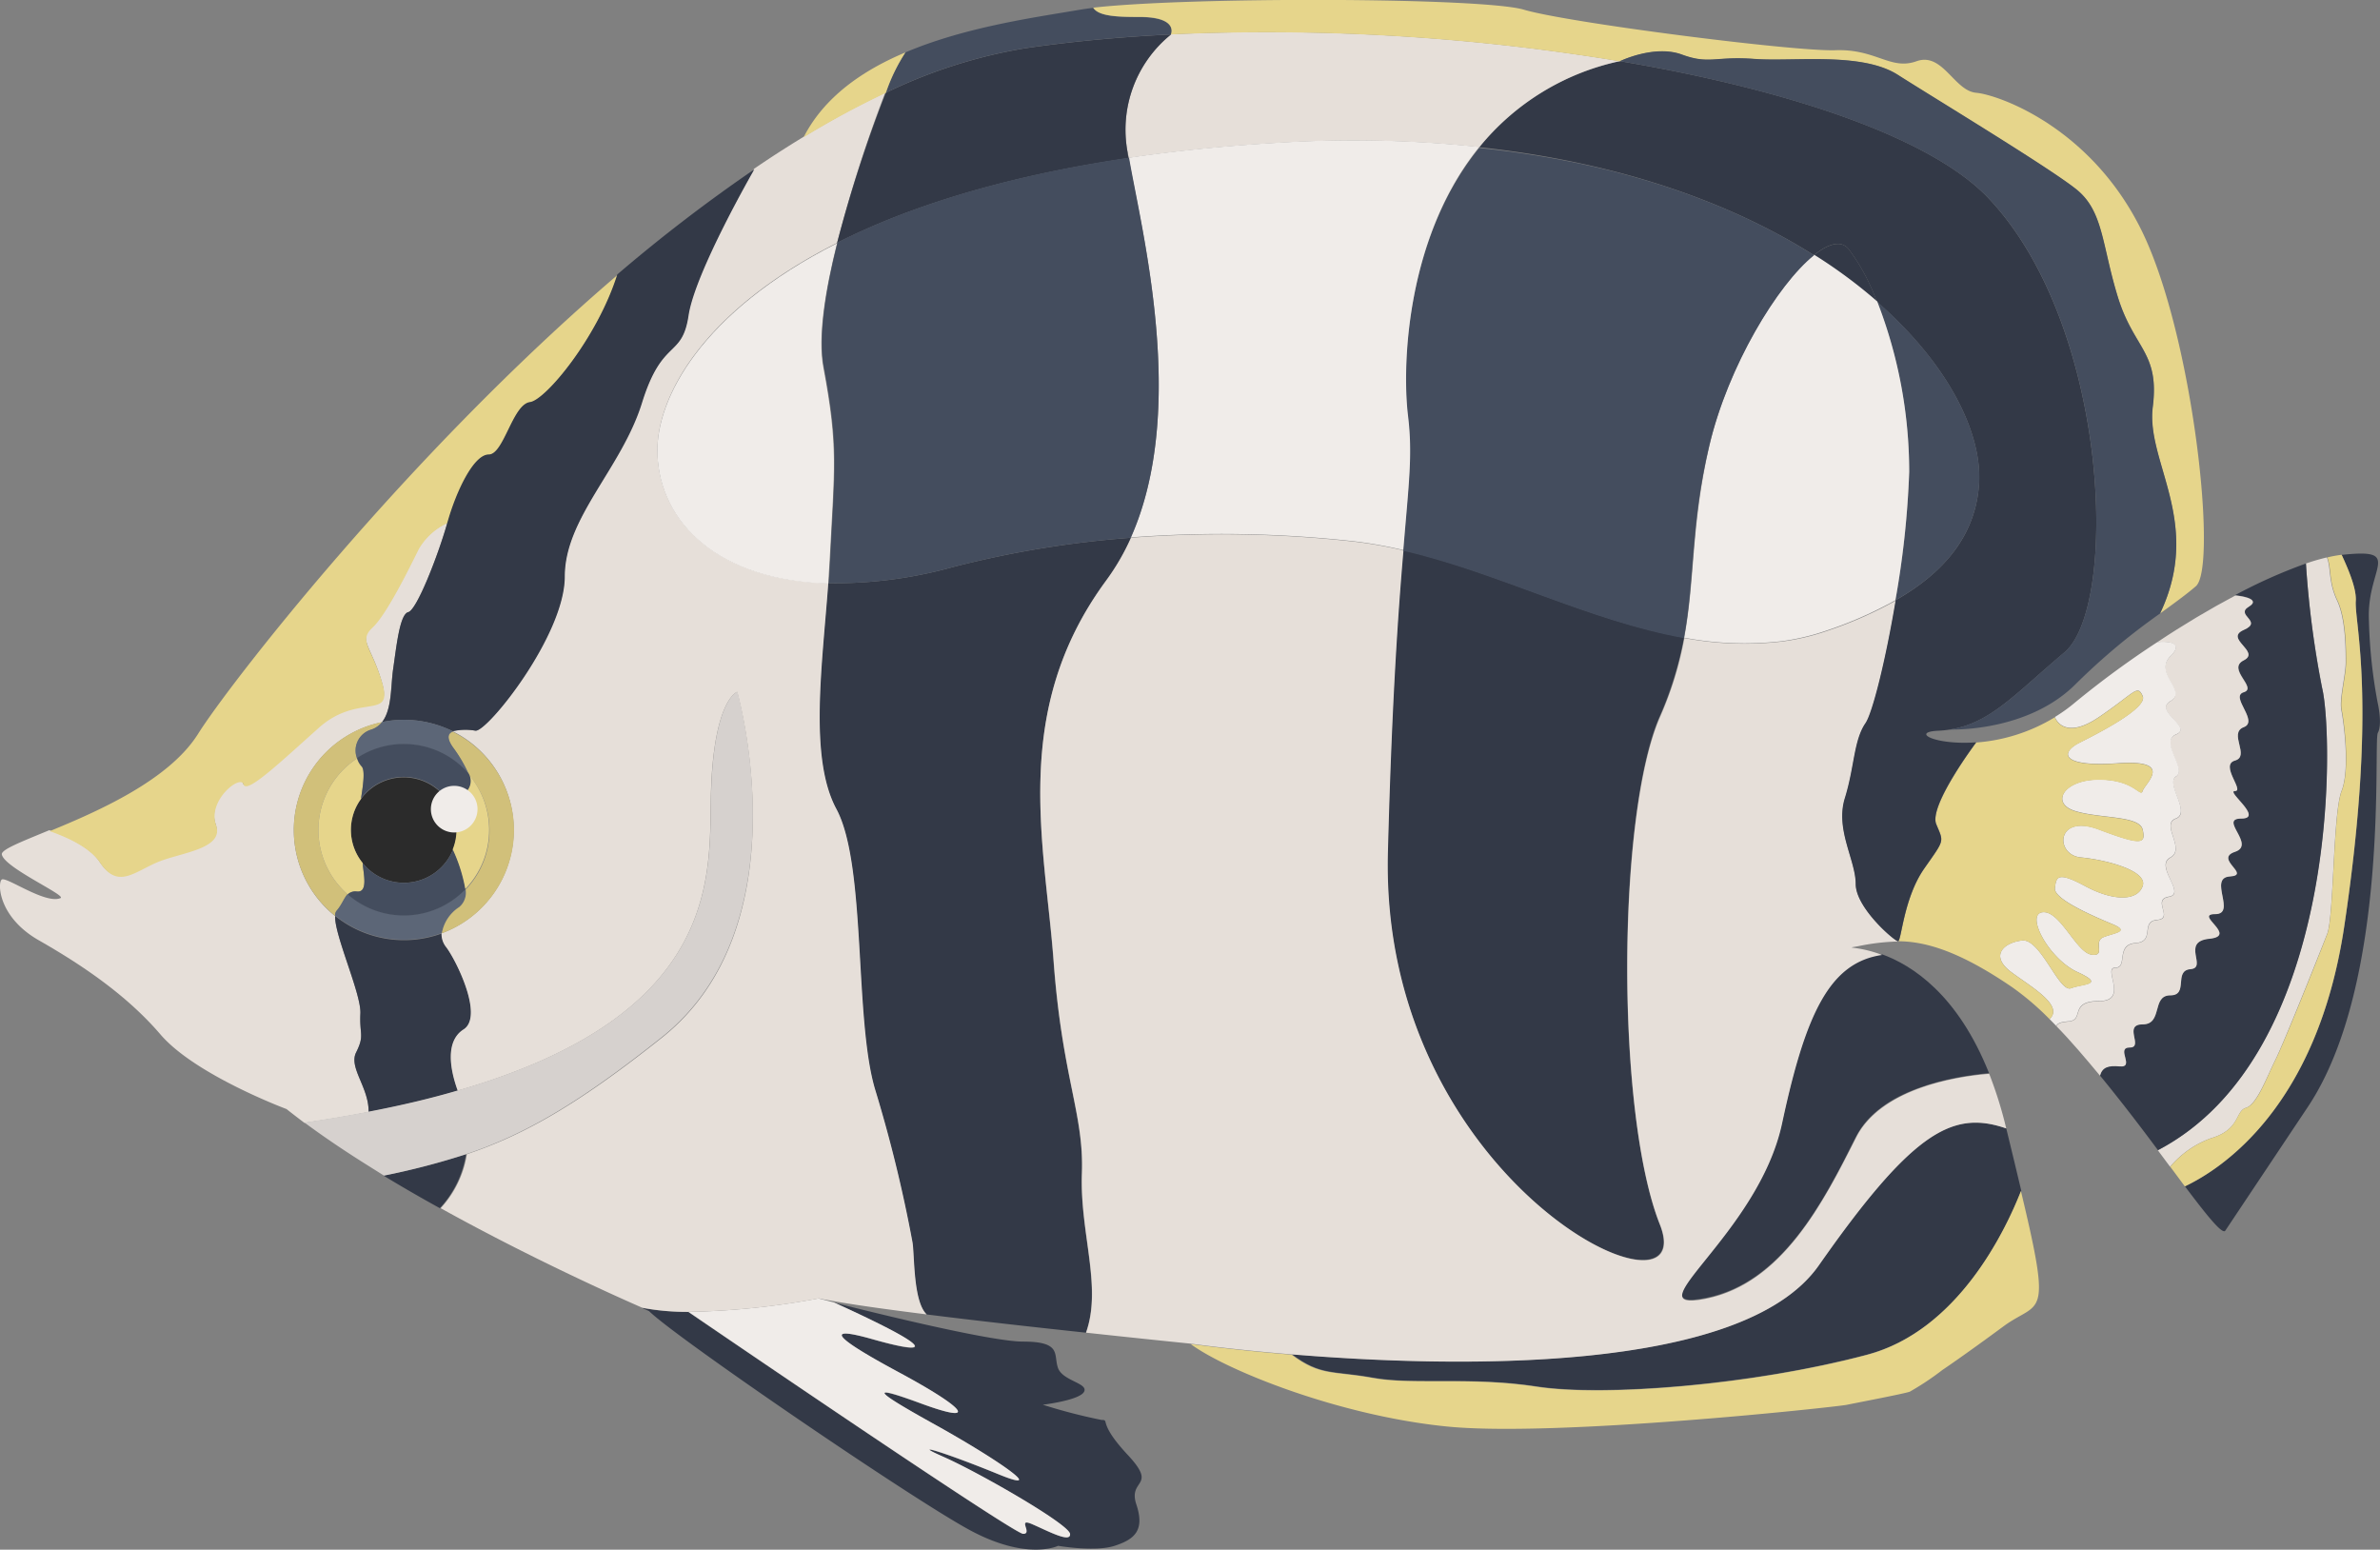 <svg xmlns="http://www.w3.org/2000/svg" viewBox="0 0 272.48 177.4"><rect x="0" y="0" width="272.48" height="177.4" fill="#808080" stroke="none"/><title>banded-butterflyfish</title><g id="Layer_2" data-name="Layer 2"><g id="Ñëîé_2" data-name="Ñëîé 2"><path d="M51.22,59.84c-1,3.57-3.49,10-4.48,10.25s-1.37,4.1-1.74,6.59c-.3,2-.13,4.54-1.26,6a12.6,12.6,0,0,0-5.37,22.19c-.09,2.17,3,8.91,2.89,11.15-.12,2.48.5,2.48-.49,4.47-.87,1.74,1.49,4,1.43,6.81-2.31.45-4.75.86-7.35,1.24-.7-.53-1.38-1.05-2.05-1.58,0,0-10.45-3.89-14.43-8.54s-9.29-8.13-13.93-10.78S-.3,101.07.2,100.69s5,2.86,6.73,2.12c.72-.31-6.47-3.49-6.72-5-.09-.55,2.22-1.44,5.43-2.77,2,.69,4.6,1.87,5.76,3.6,2,3,3.82,1.16,6.47,0s7.8-1.52,6.81-4.32,2.81-5.8,3.15-4.64,4.14-2.48,8.62-6.47,8.46-.84,7.3-5-2.82-5-1.16-6.46,4.31-7,5.31-9A7.36,7.36,0,0,1,51.22,59.84Z" style="fill:#e6dfd9"/><path d="M70.72,31.46c-2.31,7.21-8.26,14.39-10,14.61-2,.25-3,6-4.72,6s-3.74,4.23-4.73,7.79a7.36,7.36,0,0,0-3.32,3c-1,2-3.65,7.46-5.31,9s0,2.32,1.16,6.46-2.82,1-7.3,5-8.29,7.63-8.62,6.47-4.15,1.83-3.15,4.64-4.15,3.16-6.81,4.32-4.47,3-6.47,0c-1.16-1.73-3.77-2.91-5.76-3.6,5.51-2.27,13.66-5.82,17-11.16S46.35,52.28,70.72,31.46Z" style="fill:#e6d58b"/><path d="M272.23,83.9c-.54,1,1.45,28.61-8,42.8l-9.46,14.18c-.32.49-2.08-1.69-4.62-5.07,4.22-2,15.13-9.09,18.23-29.68,3.86-25.72,1.16-34.84,1.32-37.33.09-1.35-.76-3.43-1.62-5.29l.13,0c7-.74,2.74,1.49,3,7.47a58.12,58.12,0,0,0,1,9.45S272.79,82.9,272.23,83.9Z" style="fill:#333947"/><path d="M268.08,90.54c-1,2.53-.87,14.38-1.65,16.37s-4.95,12.45-5.94,14.44-2.12,5.1-3.36,5.47-.62,2.49-4,3.48a11,11,0,0,0-4.68,3.27l-1.41-1.9c20.93-11,20.11-47.58,18.82-52.91A110.22,110.22,0,0,1,264,64.51a23.87,23.87,0,0,1,2.4-.7c.48,1.18.15,2.79,1.15,4.91s1,5.6,1,7.09-.75,4.23-.5,5.47S269.07,88,268.08,90.54Z" style="fill:#e6dfd9"/><path d="M247.06,131.67c-2-2.7-4.31-5.71-6.64-8.55.26-1,1-1.19,2.24-1.07,1.82.17-.5-2.16,1.16-2.16s-.84-2.65,1.49-2.65,1-3.32,3.15-3.32.33-2.82,2.32-3-1.16-3.15,2.16-3.48-1.82-2.82.66-2.82-.83-4.15,1.68-4.31-1.84-2,.59-2.82-1.94-3.81.72-3.81-1.83-3.16-.72-3.15-1.77-3,0-3.49-.77-3.15,1-3.82-1.62-3.48,0-4-1.95-2.65,0-3.65-2.28-2.49,0-3.48-1.12-1.66.54-2.66-1.38-1.28-1.54-1.29A59.25,59.25,0,0,1,264,64.51a110.22,110.22,0,0,0,1.85,14.25C267.17,84.09,268,120.71,247.06,131.67Z" style="fill:#333947"/><path d="M256.88,72.12c-2.28,1,2,2.48,0,3.48s1.63,3.16,0,3.65,1.79,3.32,0,4,.77,3.32-1,3.82,1.11,3.5,0,3.49,3.37,3.15.72,3.15,1.72,3-.72,3.81,1.92,2.66-.59,2.82.81,4.31-1.68,4.31,2.66,2.49-.66,2.82-.17,3.32-2.16,3.48-.16,3-2.32,3-.83,3.32-3.15,3.32.16,2.65-1.49,2.65.66,2.33-1.16,2.16c-1.28-.12-2,.09-2.24,1.07-1.66-2-3.35-4-5-5.68.18-.35.6-.46,1.44-.53,1.8-.15,0-2.32,3.46-2.32s.36-3.82,1.85-3.82,0-2.65,2.32-2.82.5-2.49,2.47-2.65-.65-2.33,1.36-2.66-1.67-3.48.15-4.48-1.16-3.81.64-4.47-1.3-4,0-4.82-2-4,0-4.81-2.63-2.65-.64-3.81-2-3.16,0-5.15S247,73.5,247,73.5c3-2,6-3.78,8.92-5.33h0c.16,0,3.15.32,1.54,1.29S259.17,71.12,256.88,72.12Z" style="fill:#e6dfd9"/><path d="M249.1,93.69c-1.8.66,1.19,3.48-.64,4.47s1.87,4.15-.15,4.48.61,2.49-1.36,2.66-.15,2.48-2.47,2.65-.83,2.82-2.32,2.82,1.61,3.82-1.85,3.82-1.66,2.17-3.46,2.32c-.84.07-1.26.18-1.44.53l-.76-.78c1.68-1.58-2.13-3.69-4.4-5.39-2.48-1.87-.87-3.36,1.25-3.61s4.23,6,5.6,5.47,4-.37.74-1.86-6-6.6-4-6.84,3.86,4.6,5.6,4.85.13-1.5,1.39-2,3.09-.63,1-1.5-6.72-2.86-6.57-4.1.22-2,3.45-.25,6,1.74,6.6,0-4.11-3-7.09-3.28-2.86-5.06,2.09-3.19,5.37,1.62,5,0-4.85-1.24-7.72-2.12-1.36-3.6,2.72-3.6,4.75,2.11,5,1.29,3.73-3.62-2.84-3.16-6.62-1.24-4.38-2.36,7.84-4,7.22-5.35-.87-.38-5,2.42-5.05,0-5.05,0a18.69,18.69,0,0,0,2.33-1.68A106.71,106.71,0,0,1,247,73.5s3.5-.39,1.51,1.6,2,4,0,5.15,2.61,3,.64,3.81,1.3,4,0,4.81S250.9,93,249.1,93.69Z" style="fill:#f0ece9"/><path d="M238.22,98.16c3,.29,7.71,1.54,7.09,3.28s-3.36,1.74-6.6,0-3.29-1-3.45.25,4.45,3.23,6.57,4.1.29,1-1,1.5.35,2.24-1.39,2-3.61-5.1-5.6-4.85.75,5.35,4,6.84.63,1.37-.74,1.86-3.49-5.72-5.6-5.47-3.73,1.74-1.25,3.61c2.27,1.7,6.08,3.81,4.4,5.39a31.48,31.48,0,0,0-4.27-3.65c-6.14-4.2-10-5.25-13.07-5.27.38,0,.63-4.93,3-8.32s2.24-3,1.37-5.08S226.25,85,226.25,85a20.14,20.14,0,0,0,9-2.89s.92,2.8,5.05,0,4.38-3.79,5-2.42-5,4.23-7.22,5.35-2.19,2.82,4.38,2.36,3.09,2.33,2.84,3.16-.92-1.29-5-1.29-5.58,2.73-2.72,3.6,7.35.5,7.72,2.12-.05,1.87-5,0S235.23,97.87,238.22,98.16Z" style="fill:#e6d58b"/><path d="M231.41,136.31c-1.82,4.63-7.26,16-17.62,18.75-13.11,3.49-30.19,4.82-37.82,3.65s-14.11-.16-18.75-1-6-.2-9.3-2.67c18,1.48,51.51,2.38,60.31-10.19,10.82-15.45,15.37-17.78,21.46-15.68C230.36,131.92,230.93,134.27,231.41,136.31Z" style="fill:#333947"/><path d="M229.38,151.83c-4.72,3.48-7,5-7,5a31.94,31.94,0,0,1-3.74,2.49c-.74.25-6,1.25-7.21,1.5s-33.35,3.73-45.79,2.48-25.33-6.47-29.34-9.45c0,0,4.63.66,11.58,1.23,3.3,2.47,4.66,1.84,9.3,2.67s11.11-.17,18.75,1,24.71-.16,37.82-3.65c10.36-2.75,15.8-14.12,17.62-18.75C235,151.47,233.54,148.77,229.38,151.83Z" style="fill:#e6d58b"/><path d="M227.72,122.85c-4.16.37-12.5,1.81-15.26,7.33-3.73,7.46-8.46,16.67-17.17,18.41s6-7.3,8.72-20.07,5.52-18.42,11.45-19.28C218.89,110.49,224.12,113.81,227.72,122.85Z" style="fill:#333947"/><path d="M190,140.13c5,12.65-32.14-4.64-31.14-42.63.46-17.57,1.2-27.79,1.78-34.53,10.69,2.47,21.36,8.1,32.16,10a40.37,40.37,0,0,1-2.8,9.07C185.09,93.35,185,127.48,190,140.13Z" style="fill:#333947"/><path d="M126.61,66.48c-10.94,14.93-7,30.11-6,43.54s3.49,17.51,3.24,24.31,2.34,13,.47,18.23c-5.62-.6-12.37-1.35-18.25-2.09-1.57-1.52-1.38-6.85-1.63-8.27a160.08,160.08,0,0,0-4.23-17.33c-2.49-8-1-25.79-4.48-32.26-3.15-5.86-1.62-16.39-.93-25.85A50.25,50.25,0,0,0,109,64.94a115.37,115.37,0,0,1,20.51-3.38A26.57,26.57,0,0,1,126.61,66.48Z" style="fill:#333947"/><path d="M229.69,129.18c-6.09-2.1-10.64.23-21.46,15.68-8.8,12.57-42.32,11.67-60.31,10.19-6.95-.57-11.58-1.23-11.58-1.23s-5.17-.52-12-1.26c1.87-5.27-.72-11.43-.47-18.23s-2.24-10.87-3.24-24.31-5-28.61,6-43.54a26.57,26.57,0,0,0,2.85-4.92,137.65,137.65,0,0,1,25.61.45,49.88,49.88,0,0,1,5.59,1c-.58,6.74-1.32,17-1.78,34.53-1,38,36.17,55.28,31.14,42.63s-4.93-46.78,0-58.06a40.37,40.37,0,0,0,2.8-9.07,37.11,37.11,0,0,0,11.18.4,26.2,26.2,0,0,0,5.14-1.21,45.88,45.88,0,0,0,7.9-3.48c-1.15,6.89-2.66,12.91-3.46,14.07-1.37,2-1.24,5-2.36,8.58s1.24,7.09,1.24,9.83,4.48,6.55,4.85,6.55a24.77,24.77,0,0,0-4.6.54c-1.75.31-.14-.1,2.75,1-5.93.86-8.72,6.51-11.45,19.28s-17.43,21.82-8.72,20.07,13.44-11,17.17-18.41c2.76-5.52,11.1-7,15.26-7.33a46.8,46.8,0,0,1,1.91,6.09C229.65,129,229.67,129.1,229.69,129.18Z" style="fill:#e6dfd9"/><path d="M214.89,34.56a56.67,56.67,0,0,0-7.21-5.34c1.67-1.35,3.1-1.73,3.95-.73A23.18,23.18,0,0,1,214.89,34.56Z" style="fill:#333947"/><path d="M236.35,74.69c-5.73,4.82-8.51,8.15-13.2,8.84h0a11.92,11.92,0,0,1-1.23.12c-3.23.14-.41,1.67,4.33,1.33,0,0-5.45,7.23-4.58,9.36s1,1.69-1.37,5.08-2.61,8.31-3,8.32-4.85-3.81-4.85-6.55-2.36-6.22-1.24-9.83,1-6.59,2.36-8.58c.8-1.16,2.31-7.18,3.46-14.07h0c4.93-2.81,9-6.86,9.52-13,.53-5.81-3.28-13.85-11.67-21.16h0a23.18,23.18,0,0,0-3.26-6.07c-.85-1-2.28-.62-3.95.73-9.26-5.85-22-10.6-38.31-12.36A28.36,28.36,0,0,1,185.45,7h0c19.39,3.27,35.62,8.75,42.18,15.66C241.58,37.36,242.57,69.46,236.35,74.69Z" style="fill:#333947"/><path d="M130.1,172.23c1,3-.25,4-2.49,4.73s-6.47,0-6.47,0-3.48,1.74-10-1.74-33.84-22.15-36.83-25.13l-.86-.38a27.82,27.82,0,0,0,5.33.47s37.21,25.41,38.33,25.41-.75-1.86,1-1.12,4.48,2.24,4.36,1.12-10.58-7.09-14.56-8.83.25-.5,6.35,2-.62-2-7.22-5.66-8.09-4.79-1.62-2.43,5.48.75-2.61-3.61-8.12-5.22-2.88-3.73,9.13,2-4.44-4.21c5,1.27,18,4.46,21.63,4.46,4.48,0,3.48,1.49,4,3s3.48,1.74,3,2.73-4.73,1.5-4.73,1.5a63.43,63.43,0,0,0,6.72,1.74c1,0-.5.25,3,4S129.1,169.25,130.1,172.23Z" style="fill:#333947"/><path d="M53.08,117.86c-2.13,1.35-1.52,4.63-.66,7q-4.59,1.35-10.22,2.43c.06-2.76-2.3-5.07-1.43-6.81,1-2,.37-2,.49-4.47.11-2.24-3-9-2.89-11.15a12.6,12.6,0,0,0,12.22,2,2.39,2.39,0,0,0,.51,1.56C52.21,109.9,55.45,116.37,53.08,117.86Z" style="fill:#333947"/><path d="M53.36,132.13a11.81,11.81,0,0,1-3,6.18c-2.16-1.19-4.33-2.44-6.45-3.73A84.28,84.28,0,0,0,53.36,132.13Z" style="fill:#333947"/><path d="M75.77,118.73c-9.56,7.61-15.73,11.15-22.41,13.4a84.28,84.28,0,0,1-9.4,2.45l-1.59-1c-2.65-1.65-5.2-3.36-7.52-5.08,2.6-.38,5-.79,7.35-1.24q5.64-1.08,10.22-2.43c30.85-8.92,28.7-25.31,29-34.31.33-10.45,3-11.34,3-11.34S92,105.79,75.77,118.73Z" style="fill:#d6d1ce"/><path d="M122.51,175.59c.12,1.12-2.61-.37-4.36-1.12s.13,1.12-1,1.12-38.33-25.41-38.33-25.41a88.44,88.44,0,0,0,14.89-1.54l1.8.47h0c13.57,6.18,9.55,5.66,4.44,4.21s-5.21-.62,2.88,3.73,9.08,6,2.61,3.61-5-1.24,1.62,2.43,13.31,8.15,7.22,5.66S104,165,108,166.76,122.38,174.47,122.51,175.59Z" style="fill:#f0ece9"/><path d="M106.1,150.47c-4.47-.56-8.45-1.11-11-1.58-.5-.08-1-.17-1.34-.25a88.44,88.44,0,0,1-14.89,1.54,27.82,27.82,0,0,1-5.33-.47c-2.91-1.27-12.84-5.71-23.09-11.4a11.81,11.81,0,0,0,3-6.18c6.68-2.25,12.85-5.79,22.41-13.4C92,105.79,84.4,79.2,84.4,79.2s-2.66.89-3,11.34c-.29,9,1.86,25.39-29,34.31-.86-2.36-1.47-5.64.66-7,2.37-1.49-.87-8-2-9.45a2.39,2.39,0,0,1-.51-1.56,12.61,12.61,0,0,0,1.25-23.14,6.52,6.52,0,0,1,2.61-.06c1.37.12,10.21-11,10.21-17.67s6.46-12.44,8.84-19.91,4.59-5,5.33-10,7.53-16.73,7.53-16.73c1.88-1.29,3.78-2.51,5.67-3.66h0a100.56,100.56,0,0,1,9.37-5.09A155.64,155.64,0,0,0,95.84,27.8c-15.6,7.87-20.76,17.86-20.57,24.08.25,8,7.08,14.53,19.56,14.88-.69,9.46-2.22,20,.93,25.85,3.48,6.47,2,24.22,4.48,32.26a160.08,160.08,0,0,1,4.23,17.33C104.72,143.62,104.53,149,106.1,150.47Z" style="fill:#e6dfd9"/><path d="M86.36,19.39s-6.78,11.75-7.53,16.73-3,2.49-5.33,10S64.66,59.26,64.66,66,55.82,83.77,54.45,83.65a6.52,6.52,0,0,0-2.61.06,12.68,12.68,0,0,0-5.6-1.31,12.19,12.19,0,0,0-2.5.26c1.13-1.44,1-4,1.26-6,.37-2.49.74-6.35,1.74-6.59s3.48-6.68,4.48-10.25,3-7.79,4.73-7.79,2.73-5.73,4.72-6c1.79-.22,7.74-7.4,10-14.61A182.75,182.75,0,0,1,86.36,19.39Z" style="fill:#333947"/><path d="M268.37,106.13c-3.1,20.59-14,27.67-18.23,29.68-.53-.7-1.08-1.46-1.67-2.24a11,11,0,0,1,4.68-3.27c3.36-1,2.73-3.11,4-3.48s2.36-3.48,3.36-5.47,5.18-12.45,5.94-14.44.65-13.84,1.65-16.37.25-8,0-9.26.5-4,.5-5.47,0-5-1-7.09-.67-3.73-1.15-4.91a14.4,14.4,0,0,1,1.64-.3c.86,1.86,1.71,3.94,1.62,5.29C269.53,71.29,272.23,80.41,268.37,106.13Z" style="fill:#e6d58b"/><path d="M185.45,7a28.36,28.36,0,0,0-16.08,9.84,137.08,137.08,0,0,0-23.1-.48c-6.17.36-11.84.95-17.06,1.72,0-.22-.07-.44-.11-.64a14,14,0,0,1,5-13.52A246.63,246.63,0,0,1,185.45,7Z" style="fill:#e6dfd9"/><path d="M52.3,95a5.9,5.9,0,0,1-.43,2.23,6.06,6.06,0,0,1-10.35,1.57h0a6,6,0,0,1-.19-7.33h0a6.07,6.07,0,0,1,10.38,1A5.94,5.94,0,0,1,52.3,95Z" style="fill:#2b2b2b"/><path d="M43.74,82.66a2.64,2.64,0,0,1-1.23.86,2.49,2.49,0,0,0-1.63,3.3,9.79,9.79,0,0,0-1.07,15.57c-.43.43-.65,1.19-1.28,1.91a.79.79,0,0,0-.16.55,12.6,12.6,0,0,1,5.37-22.19Z" style="fill:#d1c07a"/><path d="M52.59,103.8a4.47,4.47,0,0,0-2,3,12.6,12.6,0,0,1-12.22-2,.79.79,0,0,1,.16-.55c.63-.72.85-1.48,1.28-1.91a9.78,9.78,0,0,0,13.5-.61A2.16,2.16,0,0,1,52.59,103.8Z" style="fill:#5c6677"/><path d="M58.85,95a12.62,12.62,0,0,1-8.26,11.84,4.47,4.47,0,0,1,2-3,2.16,2.16,0,0,0,.72-2,9.77,9.77,0,0,0,.37-13.14,16.5,16.5,0,0,0-1.84-3.13c-.73-1.06-.55-1.57,0-1.8A12.62,12.62,0,0,1,58.85,95Z" style="fill:#d1c07a"/><path d="M53.68,88.64a9.76,9.76,0,0,0-7.44-3.42,9.63,9.63,0,0,0-5.36,1.6,2.49,2.49,0,0,1,1.63-3.3,2.64,2.64,0,0,0,1.23-.86,12.19,12.19,0,0,1,2.5-.26,12.68,12.68,0,0,1,5.6,1.31c-.55.23-.73.74,0,1.8A16.5,16.5,0,0,1,53.68,88.64Z" style="fill:#5c6677"/><path d="M40.87,102.06a1.25,1.25,0,0,0-1.06.33,9.79,9.79,0,0,1,1.07-15.57,2.27,2.27,0,0,0,.51.93c.42.42.21,2-.06,3.71h0a6,6,0,0,0,.19,7.33h0C41.6,100,42.18,102.18,40.87,102.06Z" style="fill:#e6d58b"/><path d="M53.31,101.78a9.78,9.78,0,0,1-13.5.61,1.25,1.25,0,0,1,1.06-.33c1.31.12.73-2.06.65-3.25a6.06,6.06,0,0,0,10.35-1.57A18.1,18.1,0,0,1,53.31,101.78Z" style="fill:#444d5e"/><path d="M56,95a9.74,9.74,0,0,1-2.73,6.77,18.1,18.1,0,0,0-1.44-4.54,6,6,0,0,0-.16-4.83,13.42,13.42,0,0,1,1.75-1.87,1.71,1.71,0,0,0,.22-1.9A9.75,9.75,0,0,1,56,95Z" style="fill:#e6d58b"/><path d="M53.46,90.54a13.42,13.42,0,0,0-1.75,1.87,6.07,6.07,0,0,0-10.38-1c.27-1.71.48-3.29.06-3.71a2.27,2.27,0,0,1-.51-.93,9.63,9.63,0,0,1,5.36-1.6,9.76,9.76,0,0,1,7.44,3.42A1.71,1.71,0,0,1,53.46,90.54Z" style="fill:#444d5e"/><path d="M129.1,17.46c0,.2.07.42.11.64-14.4,2.12-25.29,5.62-33.37,9.7a155.64,155.64,0,0,1,5.57-17.17h0a58.32,58.32,0,0,1,16-5.11c5.26-.77,10.86-1.29,16.65-1.57A14,14,0,0,0,129.1,17.46Z" style="fill:#333947"/><path d="M134.06,3.94c-5.79.28-11.39.8-16.65,1.57a58.32,58.32,0,0,0-16,5.11A20.79,20.79,0,0,1,103.66,6c6.84-2.91,14.78-4,19.88-4.87.47-.08,1-.16,1.63-.23.62,1,2.91,1.06,5.34,1.06C135,2,134.06,3.94,134.06,3.94Z" style="fill:#444d5e"/><path d="M103.66,6a20.79,20.79,0,0,0-2.24,4.63h0A100.56,100.56,0,0,0,92,15.72C94.34,11.13,98.71,8.08,103.66,6Z" style="fill:#e6d58b"/><path d="M251.41,67.1c-1,.87-2.39,1.88-4.11,3.13,4.94-10.4-1.66-17.35-.85-23.66s-2.14-6.63-4-12.6-1.64-9.79-4.75-12.28-16.3-10.45-20.44-13.11-11.95-1.49-16.43-1.82-5.14.66-8.29-.5-7.1.76-7.1.76h0a246.63,246.63,0,0,0-51.39-3.08s.93-2-3.55-2c-2.43,0-4.72-.05-5.34-1.06,11-1.26,44.59-1.18,49.31.23,5,1.49,31,4.81,35.66,4.64s6.3,2.33,9.29,1.26,4.31,3.39,6.82,3.61,13.25,3.93,19.06,16S253.89,64.86,251.41,67.1Z" style="fill:#e6d58b"/><path d="M247.3,70.23a75.14,75.14,0,0,0-9.58,8c-5.51,5.6-14.32,5.29-14.57,5.28,4.69-.69,7.47-4,13.2-8.84,6.22-5.23,5.23-37.33-8.71-52C221.08,15.77,204.85,10.29,185.46,7c0,0,3.95-1.92,7.1-.76s3.81.16,8.29.5,12.27-.83,16.43,1.82,17.34,10.62,20.44,13.11S240.63,28,242.47,34s4.79,6.3,4,12.6S252.24,59.83,247.3,70.23Z" style="fill:#444d5e"/><path d="M94.27,42.09C96,51.3,95.51,53.67,95,63.81c-.05,1-.11,2-.18,3-12.48-.35-19.31-6.89-19.56-14.88-.19-6.22,5-16.21,20.57-24.08C94.49,33.16,93.6,38.58,94.27,42.09Z" style="fill:#f0ece9"/><path d="M226.56,55.72C226,61.85,222,65.9,217,68.71A104.17,104.17,0,0,0,218.58,54a53.89,53.89,0,0,0-3.69-19.48C223.28,41.87,227.09,49.91,226.56,55.72Z" style="fill:#444d5e"/><path d="M218.58,54A104.17,104.17,0,0,1,217,68.71h0a45.88,45.88,0,0,1-7.9,3.48A26.2,26.2,0,0,1,204,73.4a37.11,37.11,0,0,1-11.18-.4c1.27-6.8.78-12.93,2.89-22s7.8-18.48,12-21.83a56.67,56.67,0,0,1,7.21,5.34h0A53.89,53.89,0,0,1,218.58,54Z" style="fill:#f0ece9"/><path d="M207.68,29.22c-4.17,3.35-9.84,12.71-12,21.83s-1.62,15.15-2.89,22c-10.8-1.93-21.47-7.56-32.16-10,.65-7.83,1.08-10.94.54-15.4-.69-5.77-.18-20.45,8.17-30.71C185.7,18.62,198.42,23.37,207.68,29.22Z" style="fill:#444d5e"/><path d="M161.2,47.57c.54,4.46.11,7.57-.54,15.4a49.88,49.88,0,0,0-5.59-1,137.65,137.65,0,0,0-25.61-.45c6.55-14.65,1.27-35-.25-43.46,5.22-.77,10.89-1.36,17.06-1.72a137.08,137.08,0,0,1,23.1.48C161,27.12,160.51,41.8,161.2,47.57Z" style="fill:#f0ece9"/><path d="M129.46,61.56A115.37,115.37,0,0,0,109,64.94a50.25,50.25,0,0,1-14.12,1.82c.07-1,.13-2,.18-3,.5-10.14,1-12.51-.74-21.72-.67-3.51.22-8.93,1.57-14.29,8.08-4.08,19-7.58,33.37-9.7C130.73,26.56,136,46.91,129.46,61.56Z" style="fill:#444d5e"/><path d="M49.33,92.64A2.67,2.67,0,1,1,52,95.3,2.67,2.67,0,0,1,49.33,92.64Z" style="fill:#f0ece9"/></g></g></svg>